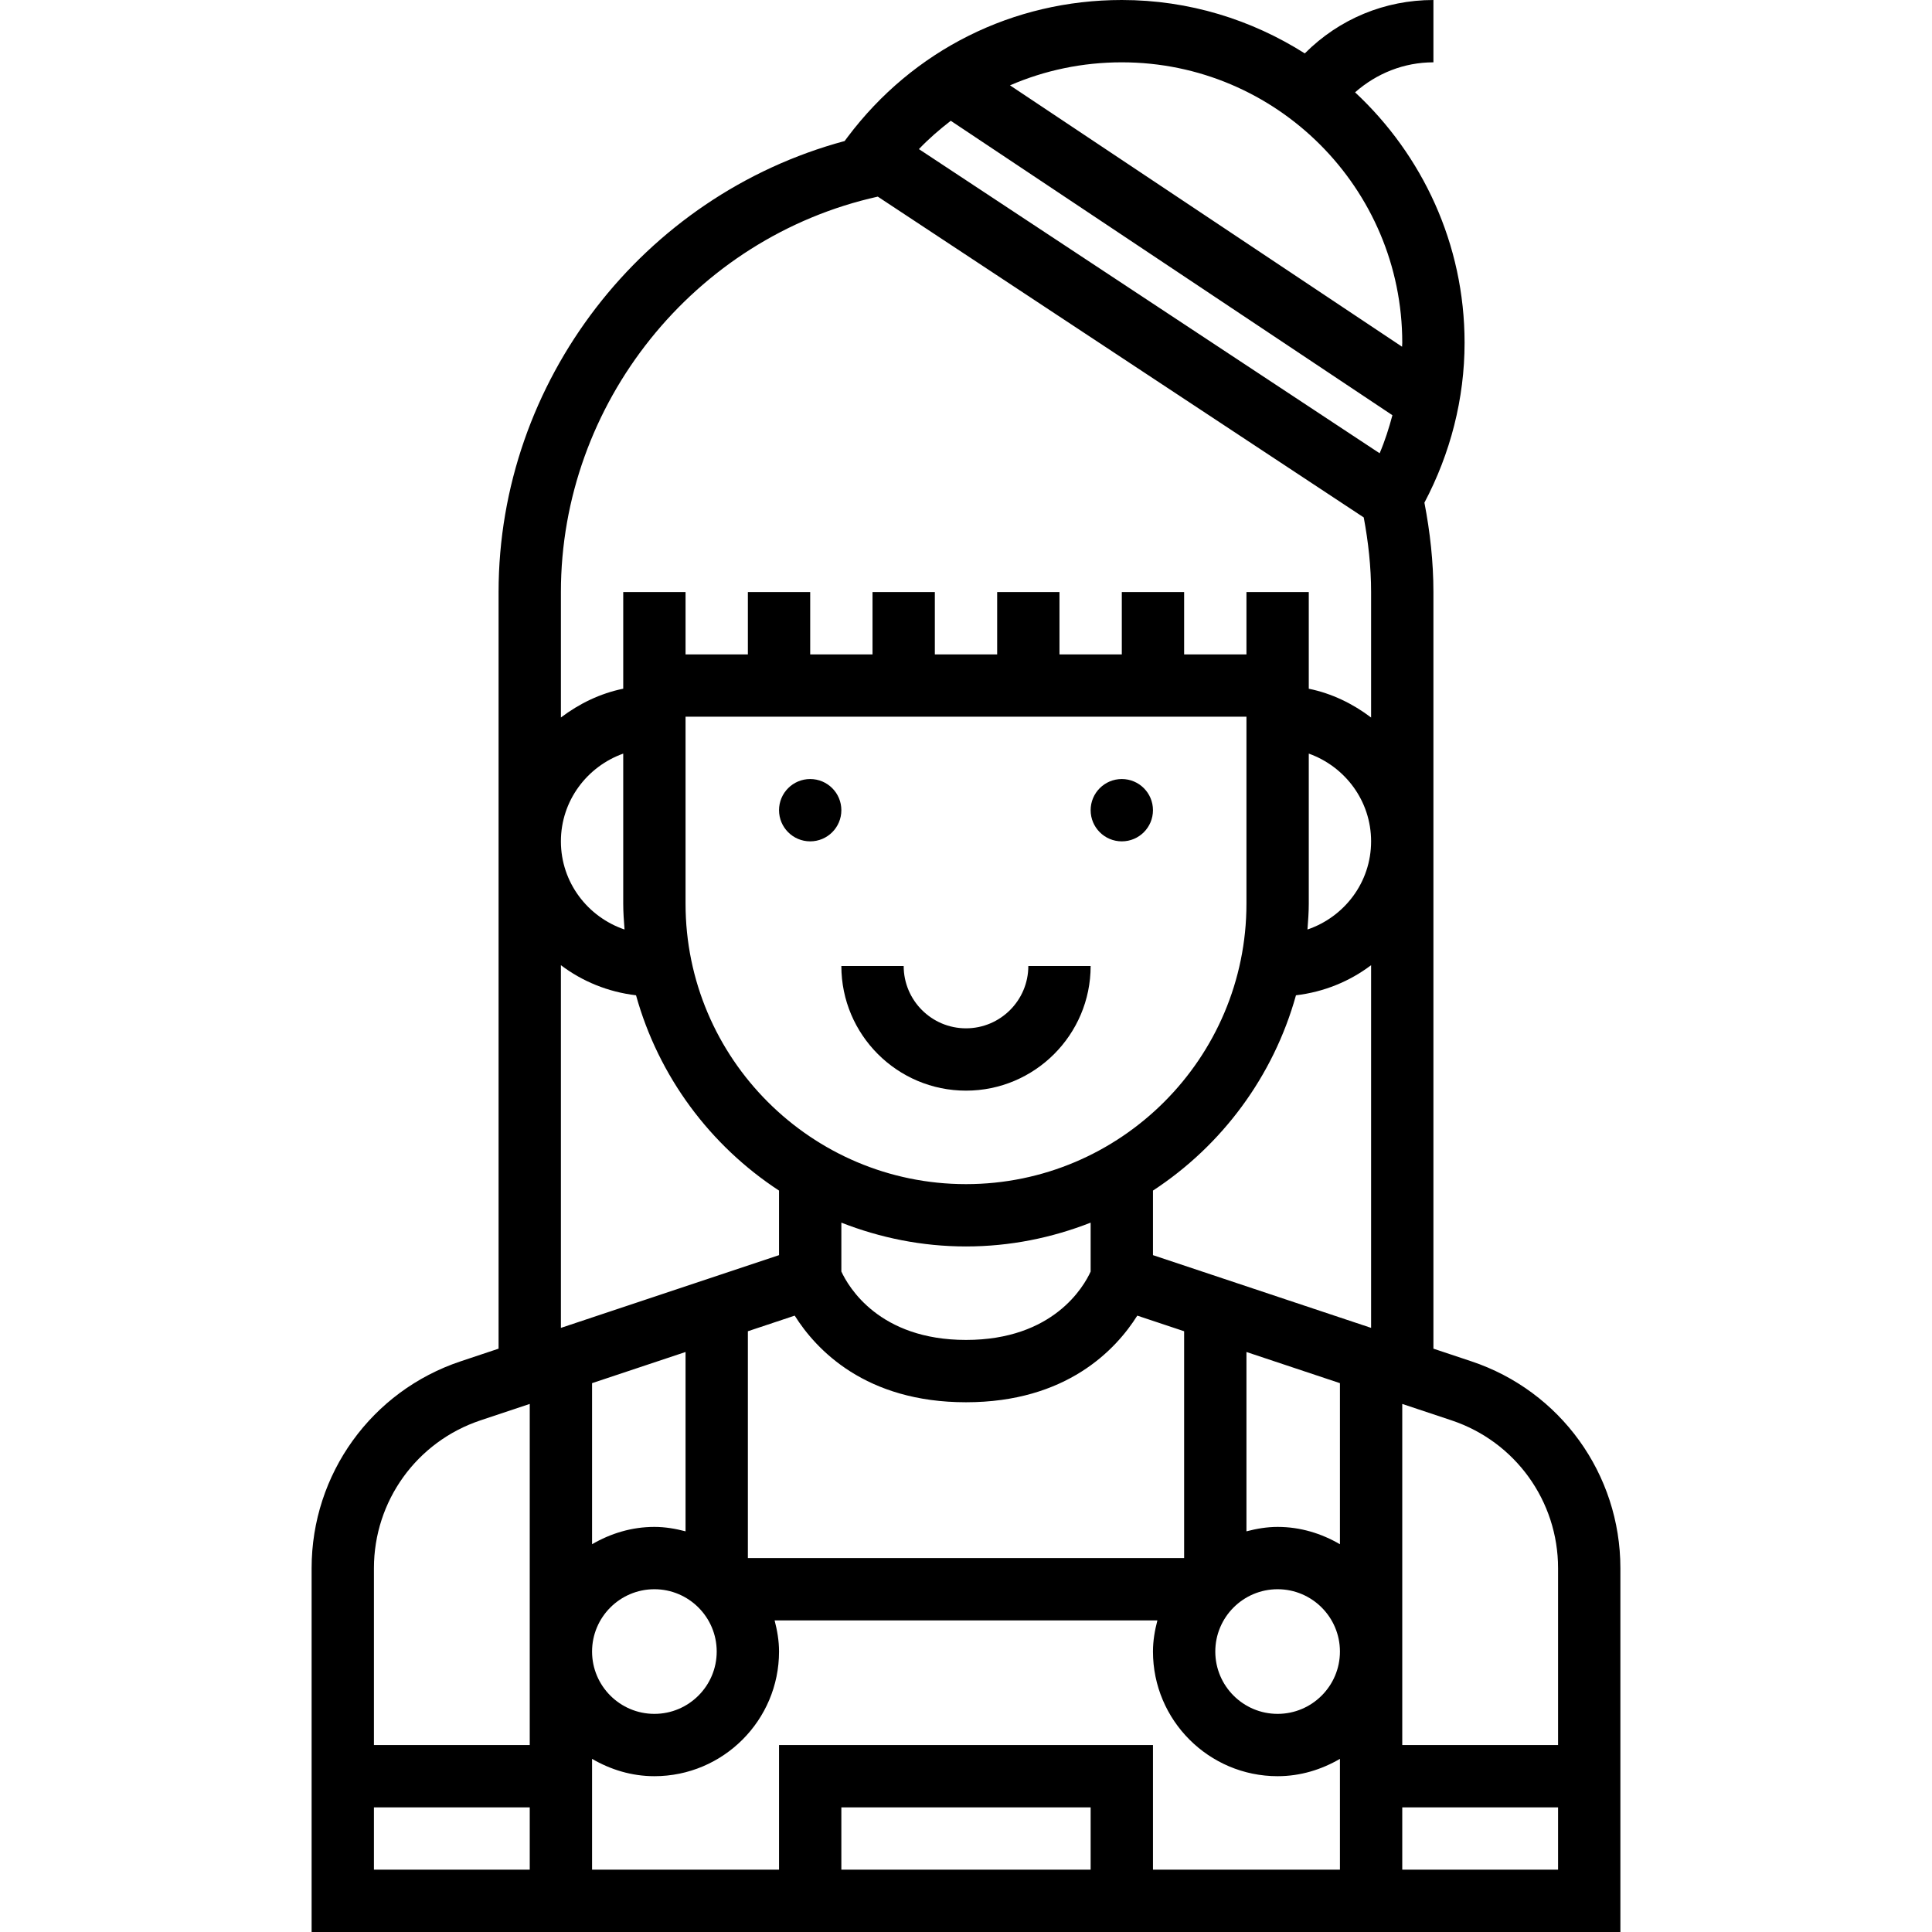 <?xml version="1.0" encoding="iso-8859-1"?>
<!-- Generator: Adobe Illustrator 19.0.0, SVG Export Plug-In . SVG Version: 6.00 Build 0)  -->
<svg version="1.1" id="Capa_1" xmlns="http://www.w3.org/2000/svg" xmlns:xlink="http://www.w3.org/1999/xlink" x="0px" y="0px"
	 viewBox="0 0 496 496" style="enable-background:new 0 0 496 496;" xml:space="preserve">
<g>
	<g>
		<path d="M377.712,349.48L368,346.24V152c0-7.72-0.856-15.416-2.312-22.952C372.352,116.44,376,102.368,376,88
			c0-25.384-10.864-48.224-28.112-64.296C353.472,18.792,360.496,16,368,16V0c-12.456,0-24.168,4.848-32.968,13.656l-0.056,0.056
			C321.36,5.08,305.28,0,288,0c-27.944,0-53.6,12.832-70.4,35.192l-0.76,1.016C165.056,50.144,128,97.888,128,152v194.24
			l-9.704,3.24C95.384,357.104,80,378.456,80,402.592V496h336v-93.408C416,378.456,400.616,357.104,377.712,349.48z
			 M160.336,238.632C150.872,235.416,144,226.536,144,216c0-10.416,6.712-19.216,16-22.528V232
			C160,234.24,160.168,236.432,160.336,238.632z M136,480H96v-16h40V480z M136,448H96v-45.408c0-17.24,10.992-32.488,27.352-37.944
			L136,360.432V448z M144,247.792c5.512,4.168,12.088,6.872,19.288,7.728c5.792,20.84,19.032,38.576,36.712,50.136v16.576
			l-56,18.672V247.792z M248,360c25.816,0,38.48-13.504,43.976-22.24L304,341.768V400H192v-58.232l12.024-4.008
			C209.52,346.496,222.184,360,248,360z M216,326.432v-12.544c9.936,3.896,20.704,6.112,32,6.112s22.064-2.216,32-6.112v12.56
			c-1.736,3.808-9.536,17.552-32,17.552C225.72,344,217.824,330.384,216,326.432z M248,304c-39.696,0-72-32.296-72-72v-48h144v48
			C320,271.704,287.696,304,248,304z M168,408c8.824,0,16,7.176,16,16c0,8.824-7.176,16-16,16c-8.824,0-16-7.176-16-16
			C152,415.176,159.176,408,168,408z M152,396.448v-41.352l24-8v46.04c-2.576-0.672-5.224-1.136-8-1.136
			C162.144,392,156.728,393.696,152,396.448z M280,480h-64v-16h64V480z M344,480h-48v-32h-96v32h-48v-28.448
			c4.728,2.752,10.144,4.448,16,4.448c17.648,0,32-14.352,32-32c0-2.776-0.464-5.424-1.136-8h98.272
			c-0.672,2.576-1.136,5.224-1.136,8c0,17.648,14.352,32,32,32c5.856,0,11.272-1.696,16-4.448V480z M328,440
			c-8.824,0-16-7.176-16-16c0-8.824,7.176-16,16-16c8.824,0,16,7.176,16,16C344,432.824,336.824,440,328,440z M344,396.448
			c-4.728-2.752-10.144-4.448-16-4.448c-2.776,0-5.424,0.464-8,1.136v-46.04l24,8V396.448z M352,340.904l-56-18.672v-16.576
			c17.68-11.56,30.912-29.304,36.712-50.136c7.2-0.856,13.776-3.56,19.288-7.728V340.904z M335.664,238.632
			c0.168-2.2,0.336-4.392,0.336-6.632v-38.528c9.288,3.312,16,12.112,16,22.528C352,226.536,345.128,235.416,335.664,238.632z
			 M352,184.208c-4.672-3.536-10.056-6.184-16-7.392V152h-16v16h-16v-16h-16v16h-16v-16h-16v16h-16v-16h-16v16h-16v-16h-16v16h-16
			v-16h-16v24.808c-5.944,1.216-11.328,3.856-16,7.392V152c0-48.416,34.2-91.04,81.352-101.52l124.76,82.36
			C351.288,139.144,352,145.552,352,152V184.208z M354.192,116.368L235.912,38.28c2.536-2.672,5.304-5.048,8.176-7.272
			L357.472,106.6C356.584,109.928,355.544,113.208,354.192,116.368z M259.296,21.912C268.192,18.056,277.912,16,288,16
			c39.696,0,72,32.296,72,72c0,0.344-0.048,0.68-0.048,1.016L259.296,21.912z M400,480h-40v-16h40V480z M400,448h-40v-87.568
			l12.656,4.216C389.008,370.104,400,385.352,400,402.592V448z"/>
	</g>
</g>
<g>
	<g>
		<circle cx="288" cy="208" r="8"/>
	</g>
</g>
<g>
	<g>
		<circle cx="208" cy="208" r="8"/>
	</g>
</g>
<g>
	<g>
		<path d="M264,248c0,8.824-7.176,16-16,16c-8.824,0-16-7.176-16-16h-16c0,17.648,14.352,32,32,32s32-14.352,32-32H264z"/>
	</g>
</g>
<g>
</g>
<g>
</g>
<g>
</g>
<g>
</g>
<g>
</g>
<g>
</g>
<g>
</g>
<g>
</g>
<g>
</g>
<g>
</g>
<g>
</g>
<g>
</g>
<g>
</g>
<g>
</g>
<g>
</g>
</svg>
